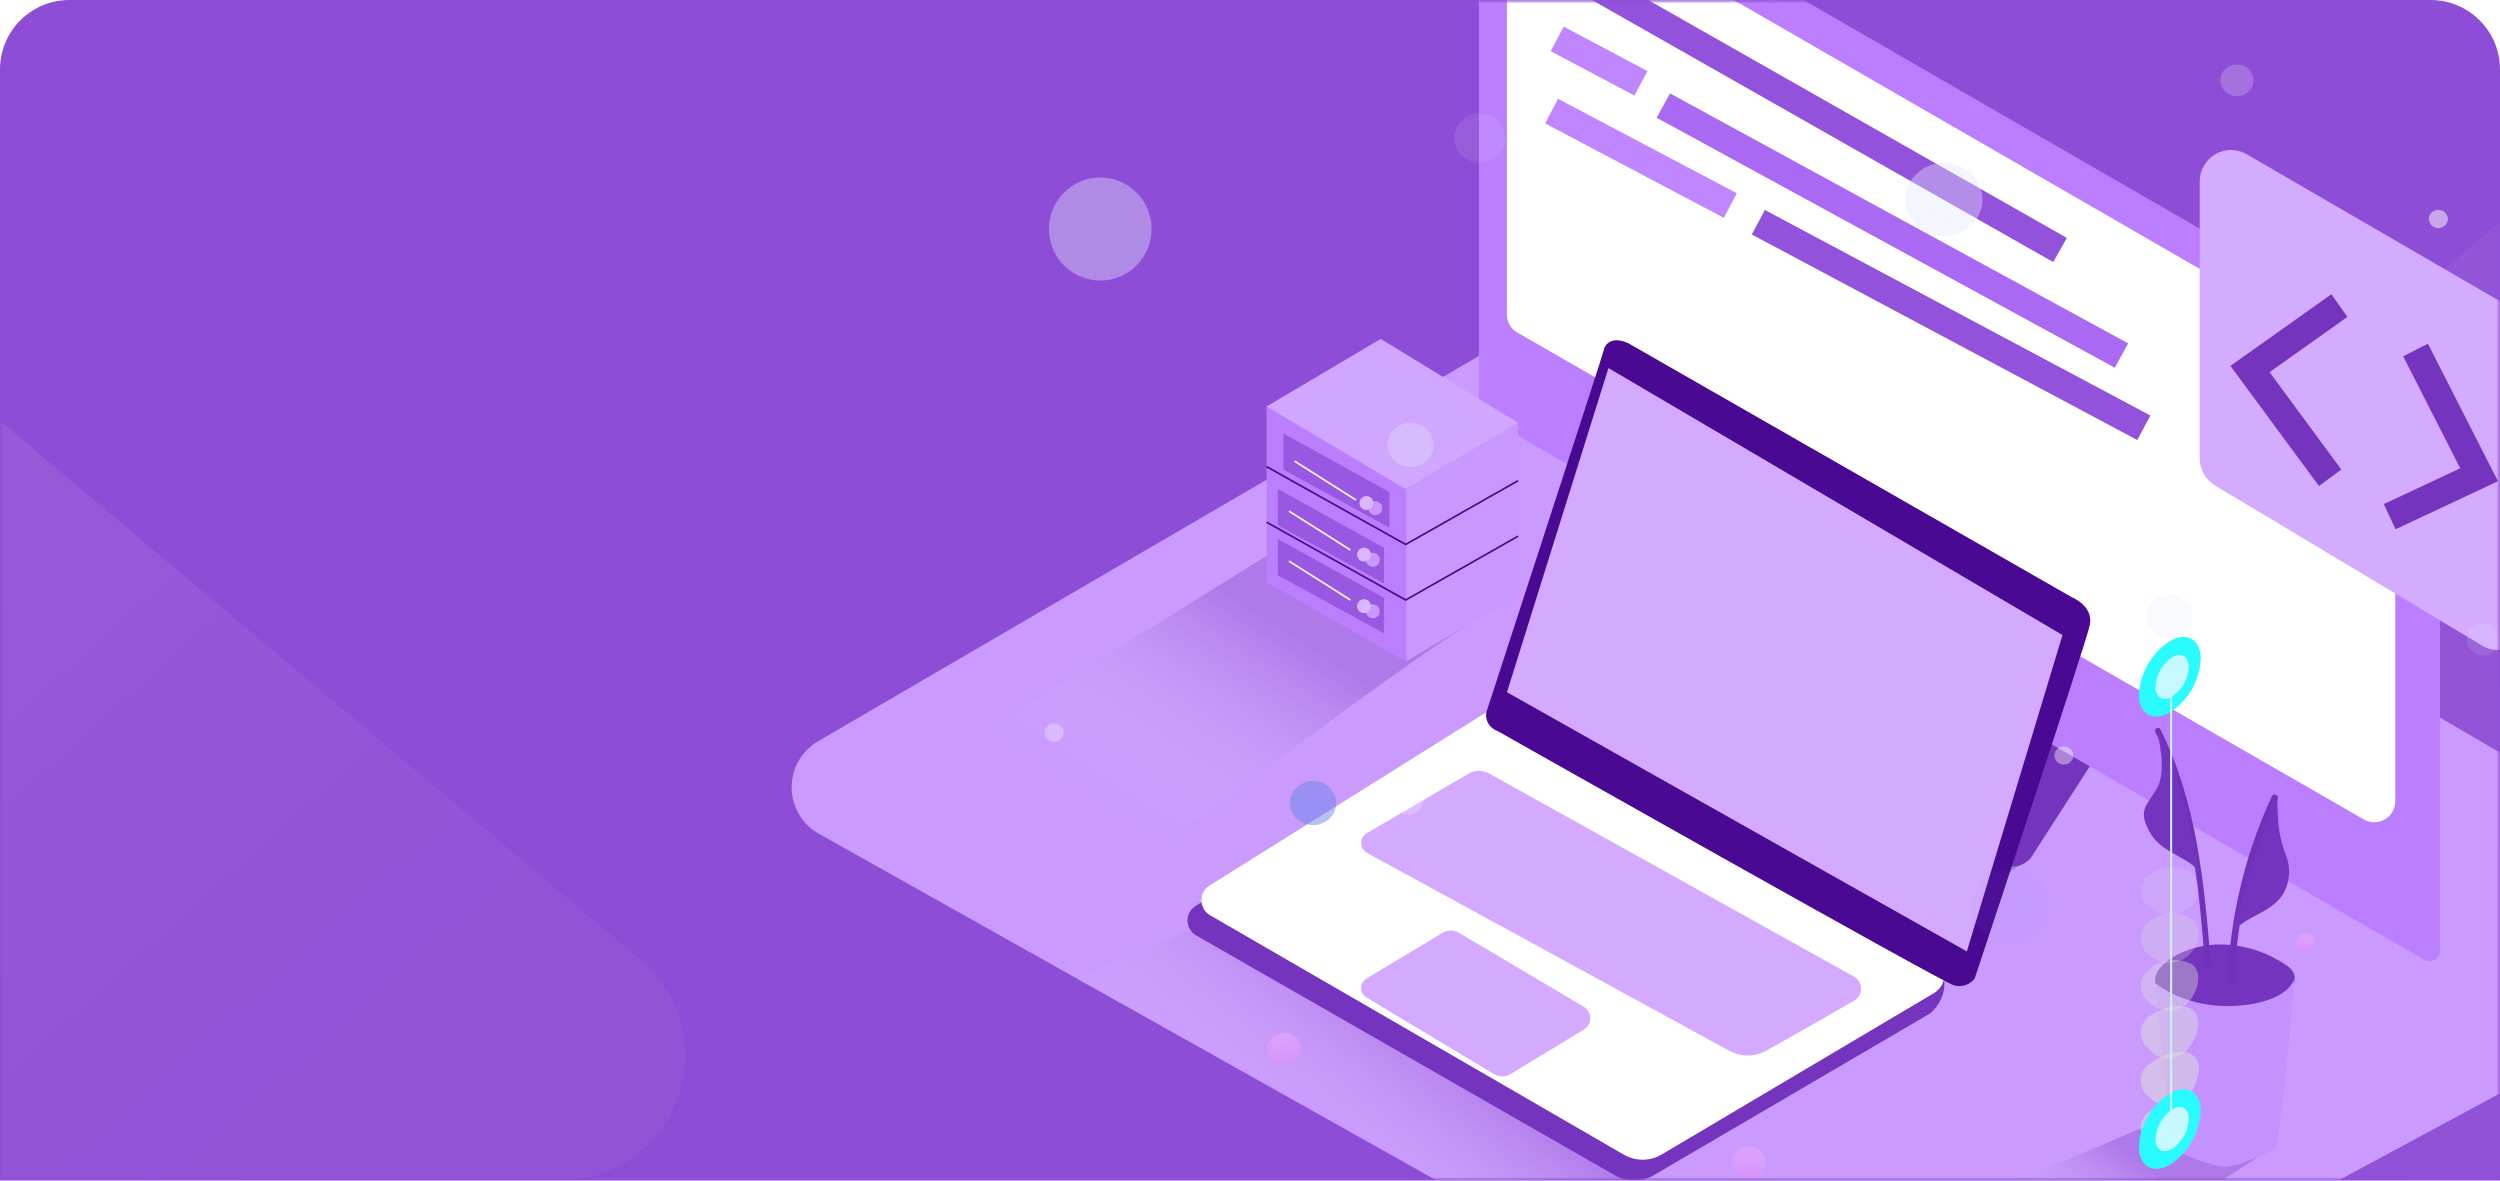 <svg xmlns="http://www.w3.org/2000/svg" xmlns:xlink="http://www.w3.org/1999/xlink" width="360" height="170" viewBox="0 0 360 170">
    <defs>
        <linearGradient id="z97vmbbbvd" x1="-17.475%" x2="69.997%" y1="32.943%" y2="74.824%">
            <stop offset="0%" stop-color="#FFF" stop-opacity=".539"/>
            <stop offset="100%" stop-color="#FFF" stop-opacity="0"/>
        </linearGradient>
        <linearGradient id="flqltto82f" x1="7.683%" x2="69.481%" y1="14.68%" y2="85.403%">
            <stop offset="0%" stop-color="#FFF"/>
            <stop offset="100%" stop-color="#FFF" stop-opacity=".365"/>
        </linearGradient>
        <linearGradient id="t06y1ys4fi" x1="47.153%" x2="65.346%" y1="57.249%" y2="33.491%">
            <stop offset="0%" stop-color="#FFF" stop-opacity="0"/>
            <stop offset="100%" stop-color="#00769F"/>
        </linearGradient>
        <linearGradient id="80ls627rlj" x1="29.753%" x2="71.904%" y1="82.074%" y2="39.409%">
            <stop offset="0%" stop-color="#FFF" stop-opacity="0"/>
            <stop offset="100%" stop-color="#7534BD"/>
        </linearGradient>
        <linearGradient id="iga4ou78fk" x1="47.153%" x2="65.346%" y1="55.909%" y2="36.542%">
            <stop offset="0%" stop-color="#FFF" stop-opacity="0"/>
            <stop offset="100%" stop-color="#00769F"/>
        </linearGradient>
        <linearGradient id="g35pq95hol" x1="29.753%" x2="71.904%" y1="75.619%" y2="41.541%">
            <stop offset="0%" stop-color="#FFF" stop-opacity="0"/>
            <stop offset="100%" stop-color="#7534BD"/>
        </linearGradient>
        <linearGradient id="syox6hn8dm" x1="29.753%" x2="71.904%" y1="72.252%" y2="42.652%">
            <stop offset="0%" stop-color="#FFF" stop-opacity="0"/>
            <stop offset="100%" stop-color="#7534BD"/>
        </linearGradient>
        <linearGradient id="qbdq7uddpn" x1="50%" x2="50%" y1="100%" y2="0%">
            <stop offset="1%" stop-color="#E9A9F8"/>
            <stop offset="52%" stop-color="#E49EFB"/>
            <stop offset="100%" stop-color="#DE90FF"/>
        </linearGradient>
        <linearGradient id="umzzmf8xho" x1="50%" x2="50%" y1="100%" y2="0%">
            <stop offset="1%" stop-color="#E9A9F8"/>
            <stop offset="52%" stop-color="#E49EFB"/>
            <stop offset="100%" stop-color="#DE90FF"/>
        </linearGradient>
        <path id="fv720cv00a" d="M10 0h340c5.523 0 10 4.477 10 10v160H0V10C0 4.477 4.477 0 10 0z"/>
        <path id="j4xr43pmmc" d="M0 0H360V170H0z"/>
        <path id="3s6ukelgdg" d="M0 0H360V170H0z"/>
        <filter id="bzts22ihcp" width="154.2%" height="156.6%" x="-27.1%" y="-28.3%" filterUnits="objectBoundingBox">
            <feGaussianBlur in="SourceGraphic" stdDeviation="1"/>
        </filter>
    </defs>
    <g fill="none" fill-rule="evenodd">
        <g>
            <g>
                <g transform="translate(-780 -130) translate(0 130) translate(780)">
                    <mask id="nlz4vgsi1b" fill="#fff">
                        <use xlink:href="#fv720cv00a"/>
                    </mask>
                    <use fill="#8E4DD6" xlink:href="#fv720cv00a"/>
                    <g mask="url(#nlz4vgsi1b)">
                        <g>
                            <mask id="0jyf24b11e" fill="#fff">
                                <use xlink:href="#j4xr43pmmc"/>
                            </mask>
                            <use fill="#3A5EDD" fill-opacity="0" xlink:href="#j4xr43pmmc"/>
                            <path fill="url(#z97vmbbbvd)" d="M196 32l126.241 106.227c7.607 6.4 8.584 17.756 2.184 25.362-3.42 4.065-8.461 6.411-13.773 6.411H196V32z" mask="url(#0jyf24b11e)" opacity=".3" transform="matrix(-1 0 0 1 556 0)"/>
                            <path fill="url(#flqltto82f)" d="M-34 32L92.241 138.227c7.607 6.4 8.584 17.756 2.184 25.362-3.42 4.065-8.461 6.411-13.773 6.411H-34V32z" mask="url(#0jyf24b11e)" opacity=".3"/>
                        </g>
                    </g>
                    <g mask="url(#nlz4vgsi1b)">
                        <g style="mix-blend-mode:luminosity">
                            <mask id="fu6bg181hh" fill="#fff">
                                <use xlink:href="#3s6ukelgdg"/>
                            </mask>
                            <use fill="#3A5EDD" fill-opacity="0" xlink:href="#3s6ukelgdg"/>
                            <g mask="url(#fu6bg181hh)">
                                <g transform="translate(114 -24)">
                                    <path fill="#CA9AFF" fill-rule="nonzero" d="M123.753 60.8L3.803 130.745c-2.375 1.383-3.826 3.937-3.803 6.69.024 2.753 1.519 5.282 3.916 6.624l146.805 82.398c3.606 2.022 7.992 2.06 11.63.097l112.814-60.844c2.927-1.581 4.775-4.623 4.835-7.957.057-3.333-1.682-6.438-4.551-8.122L123.753 60.8z"/>
                                    <path fill="url(#t06y1ys4fi)" fill-rule="nonzero" d="M106.041 167.652c6.7-6.882 13.904-13.253 20.28-20.402l-25.775-13.65-54.684 29.243c10.221 5.36 25.185 16.823 39.793 26.757 6.798-7.319 13.418-14.791 20.386-21.948z" opacity=".32"/>
                                    <path fill="url(#80ls627rlj)" fill-rule="nonzero" d="M64.815 137.314c11.235-8.376 22.43-16.817 34.15-24.469L74.88 100l-50.741 31.567c7.698 4.07 14.272 9.467 25.177 17.233 5.153-3.858 10.314-7.652 15.5-11.486z" opacity=".32"/>
                                    <path fill="url(#iga4ou78fk)" fill-rule="nonzero" d="M128.341 186.4c12.165-6.575 38.261-32.11 50.28-38.83l-45.836-24.37-54.739 29.437c12.708 6.664 32.722 22.837 50.295 33.763z" opacity=".32"/>
                                    <path fill="#7534BD" fill-rule="nonzero" d="M153.24 113.6l-15.275 7.364c-1.17.566-1.933 1.732-1.985 3.032-.052 1.3.615 2.522 1.736 3.18l36.217 21.143c1.627.95 3.714.45 4.735-1.135l8.803-13.681"/>
                                    <path fill="#BB7EFF" fill-rule="nonzero" d="M231.502 73.518L105.13.58c-1.268-.761-2.848-.774-4.129-.034-1.28.741-2.059 2.119-2.035 3.6v77.507c0 1.135.606 2.183 1.588 2.75l134.506 77.792c.474.274 1.058.273 1.532 0 .473-.275.764-.782.764-1.33V83.668c0-4.19-2.231-8.06-5.854-10.15z"/>
                                    <path fill="#FFF" fill-rule="nonzero" d="M107.192 7.575l119.524 68.969c2.599 1.499 4.201 4.275 4.204 7.281v55.54c0 1.082-.574 2.083-1.508 2.626-.934.543-2.085.546-3.021.007L104.485 71.88c-.926-.533-1.496-1.522-1.496-2.593V10.013c0-1.004.534-1.932 1.4-2.435.867-.503 1.935-.504 2.803-.003z"/>
                                    <ellipse cx="158.548" cy="112.586" fill="#AB643C" fill-rule="nonzero" rx="1.299" ry="1" transform="rotate(-10.9 158.548 112.586)"/>
                                    <ellipse cx="221.667" cy="78.4" fill="#659FE4" fill-rule="nonzero" rx="1.207" ry="1.6"/>
                                    <ellipse cx="217.644" cy="76" fill="#C5E9FF" fill-rule="nonzero" rx="1.207" ry="1.6"/>
                                    <path fill="#ADCEE1" fill-rule="nonzero" d="M87.114 141.6L87.106 142.581 87.492 143.2"/>
                                    <path fill="#BB7EFF" fill-rule="nonzero" d="M68.391 82.4L68.391 107.825 88.346 119.2 104.598 109.66 104.598 86.038"/>
                                    <path fill="#C998FF" fill-rule="nonzero" d="M88.506 119.2L88.506 94.17 104.598 84.8 104.598 109.685z"/>
                                    <path fill="#D0A6FF" fill-rule="nonzero" d="M84.823 72.8L68.391 82.535 88.346 94.4 104.598 84.878z"/>
                                    <path fill="#9958E1" fill-rule="nonzero" d="M70.805 86.4L70.805 91.63 86.092 100 86.092 94.867z"/>
                                    <circle cx="84.041" cy="97.177" r="1" fill="#C998FF" fill-rule="nonzero" transform="rotate(-17.06 84.041 97.177)"/>
                                    <circle cx="82.768" cy="96.435" r="1" fill="#D9B6FF" fill-rule="nonzero" transform="rotate(-17.06 82.768 96.435)"/>
                                    <path stroke="#F2F2F2" stroke-width=".25" d="M81.264 96L72.414 90.4"/>
                                    <path fill="#9958E1" fill-rule="nonzero" d="M70 94.4L70 99.633 85.287 108 85.287 102.872z"/>
                                    <circle cx="83.69" cy="104.603" r="1" fill="#C998FF" fill-rule="nonzero" transform="rotate(-17.06 83.69 104.603)"/>
                                    <circle cx="82.425" cy="103.869" r="1" fill="#D9B6FF" fill-rule="nonzero" transform="rotate(-17.06 82.425 103.87)"/>
                                    <path stroke="#F2F2F2" stroke-width=".25" d="M80.46 103.2L71.609 97.6"/>
                                    <path fill="#9958E1" fill-rule="nonzero" d="M70 101.6L70 106.833 85.287 115.2 85.287 110.072z"/>
                                    <circle cx="83.684" cy="112.025" r="1" fill="#C998FF" fill-rule="nonzero" transform="rotate(-17.06 83.684 112.025)"/>
                                    <circle cx="82.419" cy="111.283" r="1" fill="#D9B6FF" fill-rule="nonzero" transform="rotate(-17.06 82.42 111.283)"/>
                                    <path stroke="#F2F2F2" stroke-width=".25" d="M80.46 110.4L71.609 104.8"/>
                                    <path stroke="#4A0992" stroke-width=".25" d="M104.598 93.218L88.419 102.4 68.391 91.2"/>
                                    <path stroke="#4A0992" stroke-width=".25" d="M104.598 101.211L88.419 110.4 68.391 99.2"/>
                                    <path fill="#D3ACFF" fill-rule="nonzero" d="M250.23 72.413v40.659c0 1.63-.87 3.134-2.281 3.939-1.411.804-3.143.784-4.535-.053l-38.456-23.05c-1.363-.816-2.199-2.292-2.2-3.886V50.108c.007-1.617.87-3.107 2.266-3.91 1.396-.803 3.112-.797 4.502.015l38.456 22.314c1.382.803 2.237 2.282 2.248 3.886z"/>
                                    <path fill="url(#g35pq95hol)" fill-rule="nonzero" d="M191.416 203.594c6.669-4.521 13.451-8.877 20.193-13.274l-9.578-7.12-37.088 15.766c4.48 2.392 10.534 6.872 16.903 11.434 3.16-2.31 6.329-4.612 9.57-6.806z" opacity=".32"/>
                                    <path fill="url(#syox6hn8dm)" fill-rule="nonzero" d="M122 194l-64.911-36L41 165c4.481 2.392 60.63 32.438 67 37 3.16-2.31 7.258-3.603 14-8z" opacity=".32"/>
                                    <path fill="#7534BD" fill-rule="nonzero" d="M216.379 164.393c-.056-.233-.16-.452-.305-.642-.266-.324-.583-.602-.939-.824-4.784-3.236-11.412-4.117-16.467-.963-1.153.724-2.874 2.363-2.19 3.911.395.898 1.597 1.425 2.47 1.787 2.781 1.102 5.688 1.86 8.653 2.256 1.07.181 2.158.363 3.236.461 1.517.146 3.003-.49 3.944-1.688.725-.955 1.935-2.89 1.598-4.298z"/>
                                    <path fill="#C591FF" fill-rule="nonzero" d="M196.322 165.523s4.382 3.859 11.955 3.296c7.573-.562 8.16-4.019 8.16-4.019s-1.96 24.405-2.993 24.823c-1.034.418-4.903 2.235-6.771 2.371-1.869.137-7.772-2.162-7.92-2.797-.15-.635-2.431-23.674-2.431-23.674z"/>
                                    <path fill="#7231BA" fill-rule="nonzero" d="M197.085 129.006c-.233-.467-.956-.057-.715.41 5.212 10.374 6.226 22.052 7.165 33.393.042.517.873.525.831 0-.947-11.497-1.995-23.298-7.28-33.803z"/>
                                    <path fill="#7534BD" fill-rule="nonzero" d="M196.65 129.6s1.496 5.275-.05 7.912c-1.546 2.638-2.819 3.16-.974 6.433 1.845 3.272 6.781 3.715 7.106 6.223.325 2.51-2.357-16.09-6.081-20.568z"/>
                                    <path fill="#7231BA" fill-rule="nonzero" d="M213.153 138.658c-3.846 8.285-6.014 17.29-6.371 26.465 0 .64.947.632.971 0 .338-9.001 2.449-17.838 6.205-25.973.303-.566-.534-1.075-.805-.492z"/>
                                    <path fill="#7534BD" fill-rule="nonzero" d="M214.024 141.689c0-.528-.124-1.6-.066-2.489l-.58.352c-1.969 4.634-4.915 15.519-5.792 18.848 1.2-2.497 6.107-2.841 7.547-6.403.636-1.511.665-3.198.083-4.73-.71-1.783-1.113-3.668-1.192-5.578z"/>
                                    <path stroke="#7534BD" stroke-width="4" d="M222.874 68L210 77.143 221.542 92.8M233.838 74.4L242.989 92.366 230.115 98.4"/>
                                    <path stroke="#9352DB" stroke-width="4" d="M109.425 18.4L182.644 60"/>
                                    <path stroke="#BF86FF" stroke-width="4" d="M110.23 29.6L122.299 36"/>
                                    <path stroke="#AA69F2" stroke-width="4" d="M125.517 39.2L191.494 75.2"/>
                                    <path stroke="#BF86FF" stroke-width="4" d="M109.425 40L135.172 53.6"/>
                                    <path stroke="#9352DB" stroke-width="4" d="M139.195 56L194.713 85.6"/>
                                    <g fill-rule="nonzero">
                                        <path fill="#7534BD" d="M41.788 56.911L1.852 81.502c-.772.44-1.249 1.261-1.249 2.151 0 .89.477 1.712 1.249 2.152l60.311 34.551c1.712.992 3.821.992 5.534 0l39.807-23.3c2.895-2.366 2.702-6.84 0-7.034L47.45 56.825c-1.765-.997-3.928-.964-5.662.086z" transform="translate(56.397 72.9)"/>
                                        <path fill="#FFF" d="M43.24 53.913L3.836 78.579c-.761.44-1.232 1.263-1.232 2.154s.47 1.714 1.232 2.154l59.574 34.468c1.69.993 3.771.993 5.46 0l39.215-23.244c.94-.55 1.52-1.568 1.52-2.671 0-1.103-.58-2.122-1.52-2.672L48.828 53.826c-1.742-.998-3.876-.965-5.587.087z" transform="translate(56.397 72.9)"/>
                                        <path fill="#D3AAFF" d="M41.087 62.497l-14.622 8.556c-.534.301-.862.847-.862 1.436 0 .59.328 1.135.862 1.436l52.219 28.52c1.594.873 3.559.873 5.153 0 3.371-1.854 9.169-5.174 12.733-7.232.642-.369 1.033-1.03 1.033-1.741 0-.713-.391-1.373-1.033-1.742L44.029 62.477c-.91-.51-2.04-.502-2.942.02zM39.75 85.455l17.941 10.63c.564.332.912.956.912 1.632 0 .676-.348 1.3-.912 1.632l-10.566 6.417c-.74.445-1.65.445-2.388 0L26.373 94.74c-.475-.277-.77-.8-.77-1.368 0-.567.295-1.09.77-1.367l11.03-6.616c.74-.408 1.63-.383 2.347.066z" transform="translate(56.397 72.9)"/>
                                        <path fill="#4A0992" d="M43.717 53.421S60.64 1.497 60.554 1.497c-.087 0 .52-2.319 3.51-.982l63.969 36.636s3.098 1.232 2.492 4.01c-.607 2.778-16.556 50.817-16.556 50.817-.675.937-1.904 1.343-3.034 1.003-1.95-.585-65.723-36.636-65.723-36.636-1.23-.433-1.888-1.72-1.495-2.924z" transform="translate(56.397 72.9)"/>
                                        <path fill="#D3AAFF" d="M61.22 4.1L126.603 42.545 112.83 88.1 46.603 50.779z" transform="translate(56.397 72.9)"/>
                                    </g>
                                </g>
                            </g>
                            <g mask="url(#fu6bg181hh)">
                                <g>
                                    <g style="mix-blend-mode:normal" fill-rule="nonzero" transform="rotate(180 180 85)">
                                        <path fill="#FFF" d="M209.563 64.472c.006.531-.322 1.013-.832 1.22-.51.207-1.1.099-1.493-.274-.393-.374-.513-.938-.303-1.43.21-.49.71-.81 1.263-.81.748 0 1.357.577 1.365 1.294z" opacity=".3"/>
                                        <path fill="#FFF" d="M10.24 138.466c0 .53-.333 1.007-.844 1.21-.51.202-1.097.09-1.487-.284-.39-.375-.508-.938-.296-1.427.211-.49.709-.808 1.261-.808.754 0 1.365.586 1.365 1.31z" opacity=".5"/>
                                        <path fill="#FFF" d="M64.166 61.213c0 .723-.611 1.31-1.365 1.31s-1.366-.587-1.366-1.31c0-.723.612-1.31 1.366-1.31.362 0 .71.139.965.384.256.246.4.579.4.926z" opacity=".4"/>
                                        <path fill="url(#qbdq7uddpn)" d="M29.353 34.371c0 .723-.612 1.31-1.366 1.31-.754 0-1.365-.587-1.365-1.31 0-.723.611-1.31 1.365-1.31s1.366.587 1.366 1.31z" opacity=".6"/>
                                        <ellipse cx="175.091" cy="18.986" fill="url(#umzzmf8xho)" opacity=".6" rx="2.389" ry="2.291"/>
                                        <ellipse cx="157.343" cy="54.994" fill="#FFF" opacity=".223" rx="2.389" ry="2.291"/>
                                        <path fill="#FFF" d="M40.274 158.434c0 1.266-1.07 2.291-2.389 2.291-1.32 0-2.389-1.025-2.389-2.291 0-1.265 1.07-2.291 2.39-2.291 1.319 0 2.388 1.026 2.388 2.291z" opacity=".2"/>
                                        <path fill="#FFF" d="M4.778 77.908c0 1.265-1.07 2.291-2.389 2.291C1.07 80.199 0 79.173 0 77.908c0-1.266 1.07-2.292 2.39-2.292 1.319 0 2.388 1.026 2.388 2.292z" opacity=".1"/>
                                        <ellipse cx="108.195" cy="2.619" fill="url(#umzzmf8xho)" opacity=".6" rx="2.389" ry="2.291"/>
                                    </g>
                                    <g style="mix-blend-mode:screen" transform="rotate(180 180 85) translate(44 34)">
                                        <ellipse fill="#E2E9FF" opacity=".4" style="mix-blend-mode:overlay" cx="157.563" cy="103.02" rx="7.386" ry="7.418"/>
                                        <ellipse fill="#E2E9FF" opacity=".4" style="mix-blend-mode:overlay" cx="36.069" cy="107.259" rx="5.539" ry="5.298"/>
                                        <ellipse fill="#E2E9FF" opacity=".3" style="mix-blend-mode:overlay" cx="112.88" cy="71.937" rx="3.324" ry="3.179"/>
                                        <ellipse fill="#6A87EB" opacity=".5" style="mix-blend-mode:overlay" cx="126.912" cy="20.366" rx="3.324" ry="3.179"/>
                                        <ellipse fill="#829FFF" opacity=".2" style="mix-blend-mode:overlay" cx="26.468" cy="5.531" filter="url(#bzts22ihcp)" rx="5.539" ry="5.298"/>
                                        <ellipse fill="#E2E9FF" opacity=".1" style="mix-blend-mode:overlay" cx="102.909" cy="116.089" rx="3.693" ry="3.532"/>
                                        <ellipse fill="#BFCEFF" opacity=".1" style="mix-blend-mode:overlay" cx="3.572" cy="47.211" rx="3.324" ry="3.179"/>
                                        <ellipse fill="#BFCEFF" opacity=".3" style="mix-blend-mode:overlay" cx="60.811" cy="140.108" rx="4.431" ry="4.239"/>
                                    </g>
                                </g>
                            </g>
                            <g style="mix-blend-mode:luminosity" mask="url(#fu6bg181hh)">
                                <g>
                                    <path fill="#DCDCDC" fill-rule="nonzero" d="M1.509 69.054C.727 69.6.26 70.494.26 71.449c0 .954.466 1.848 1.248 2.395 1.604 1.317 2.826 2.083 4.478.766 1.653-1.317 3.689-5.532 2.084-6.85-1.605-1.317-4.91-.024-6.562 1.294z" opacity=".6" transform="translate(308 91)"/>
                                    <g opacity=".83">
                                        <path fill="#DCDCDC" fill-rule="nonzero" d="M1.509 2.634C.727 3.181.26 4.075.26 5.03c0 .955.466 1.849 1.248 2.395 1.604 1.318 3.065 1.964 4.79.647 1.724-1.317 3.28-5.125 1.652-6.562C6.323.072 3.161 1.317 1.51 2.634z" opacity=".67" transform="translate(308 91) translate(0 59.594)"/>
                                    </g>
                                    <g opacity=".67">
                                        <path fill="#DCDCDC" fill-rule="nonzero" d="M1.509 1.758C.727 2.304.26 3.198.26 4.153.26 5.107.727 6 1.509 6.548c1.255 1.46 3.435 1.682 4.957.503C8.095 5.757 9.46 2.26 7.856.92 6.25-.422 3.16.488 1.509 1.758z" opacity=".73" transform="translate(308 91) translate(0 53.597)"/>
                                    </g>
                                    <g opacity=".5">
                                        <path fill="#DCDCDC" fill-rule="nonzero" d="M1.509 2.165C.736 2.718.279 3.61.279 4.56s.457 1.842 1.23 2.395c1.384 1.413 3.607 1.567 5.173.36 1.629-1.294 2.682-4.48 1.054-5.797C5.729.412 3.246.67 1.509 2.165z" opacity=".8" transform="translate(308 91) translate(0 46.412)"/>
                                    </g>
                                    <g opacity=".33">
                                        <path fill="#DCDCDC" fill-rule="nonzero" d="M1.509 1.317C.736 1.87.279 2.762.279 3.712s.457 1.842 1.23 2.395C3.012 7.5 5.3 7.6 6.92 6.347 8.55 5.029 9.316 2.203 7.64.887c-1.928-1.173-4.386-1-6.131.43z" opacity=".87" transform="translate(308 91) translate(0 40.434)"/>
                                    </g>
                                    <g opacity=".17">
                                        <path fill="#DCDCDC" fill-rule="nonzero" d="M1.509 1.676C.736 2.23.279 3.121.279 4.071s.457 1.842 1.23 2.395c1.652 1.321 4 1.321 5.652 0 .816-.566 1.332-1.473 1.402-2.464.07-.992-.314-1.961-1.043-2.637C5.664.142 3.228.268 1.51 1.676z" opacity=".93" transform="translate(308 91) translate(0 33.249)"/>
                                    </g>
                                    <path fill="#2AFBFE" fill-rule="nonzero" d="M4.455 1.324C6.85-.09 8.909 1.06 8.909 3.887c-.16 3.124-1.808 5.982-4.43 7.687C2.084 13.011 0 11.862 0 9.036.174 5.903 1.828 3.04 4.455 1.324zM4.455 66.467c2.395-1.437 4.454-.287 4.454 2.539-.165 3.13-1.81 5.993-4.43 7.712C2.012 78.13 0 76.909 0 74.155c.17-3.127 1.826-5.985 4.455-7.688z" transform="translate(308 91)"/>
                                    <path fill="#C5F9FF" fill-rule="nonzero" d="M4.79 68.742V9.3C6.209 8.34 7.096 6.771 7.185 5.06c0-1.58-1.126-2.203-2.395-1.413-1.434.956-2.324 2.54-2.395 4.263 0 1.413.91 2.06 2.108 1.58v59.492c-1.254.971-2.023 2.44-2.108 4.023 0 1.557 1.102 2.204 2.395 1.413 1.431-.958 2.32-2.541 2.395-4.263 0-1.556-1.03-2.179-2.395-1.413z" transform="translate(308 91)"/>
                                </g>
                            </g>
                        </g>
                    </g>
                </g>
            </g>
        </g>
    </g>
</svg>
